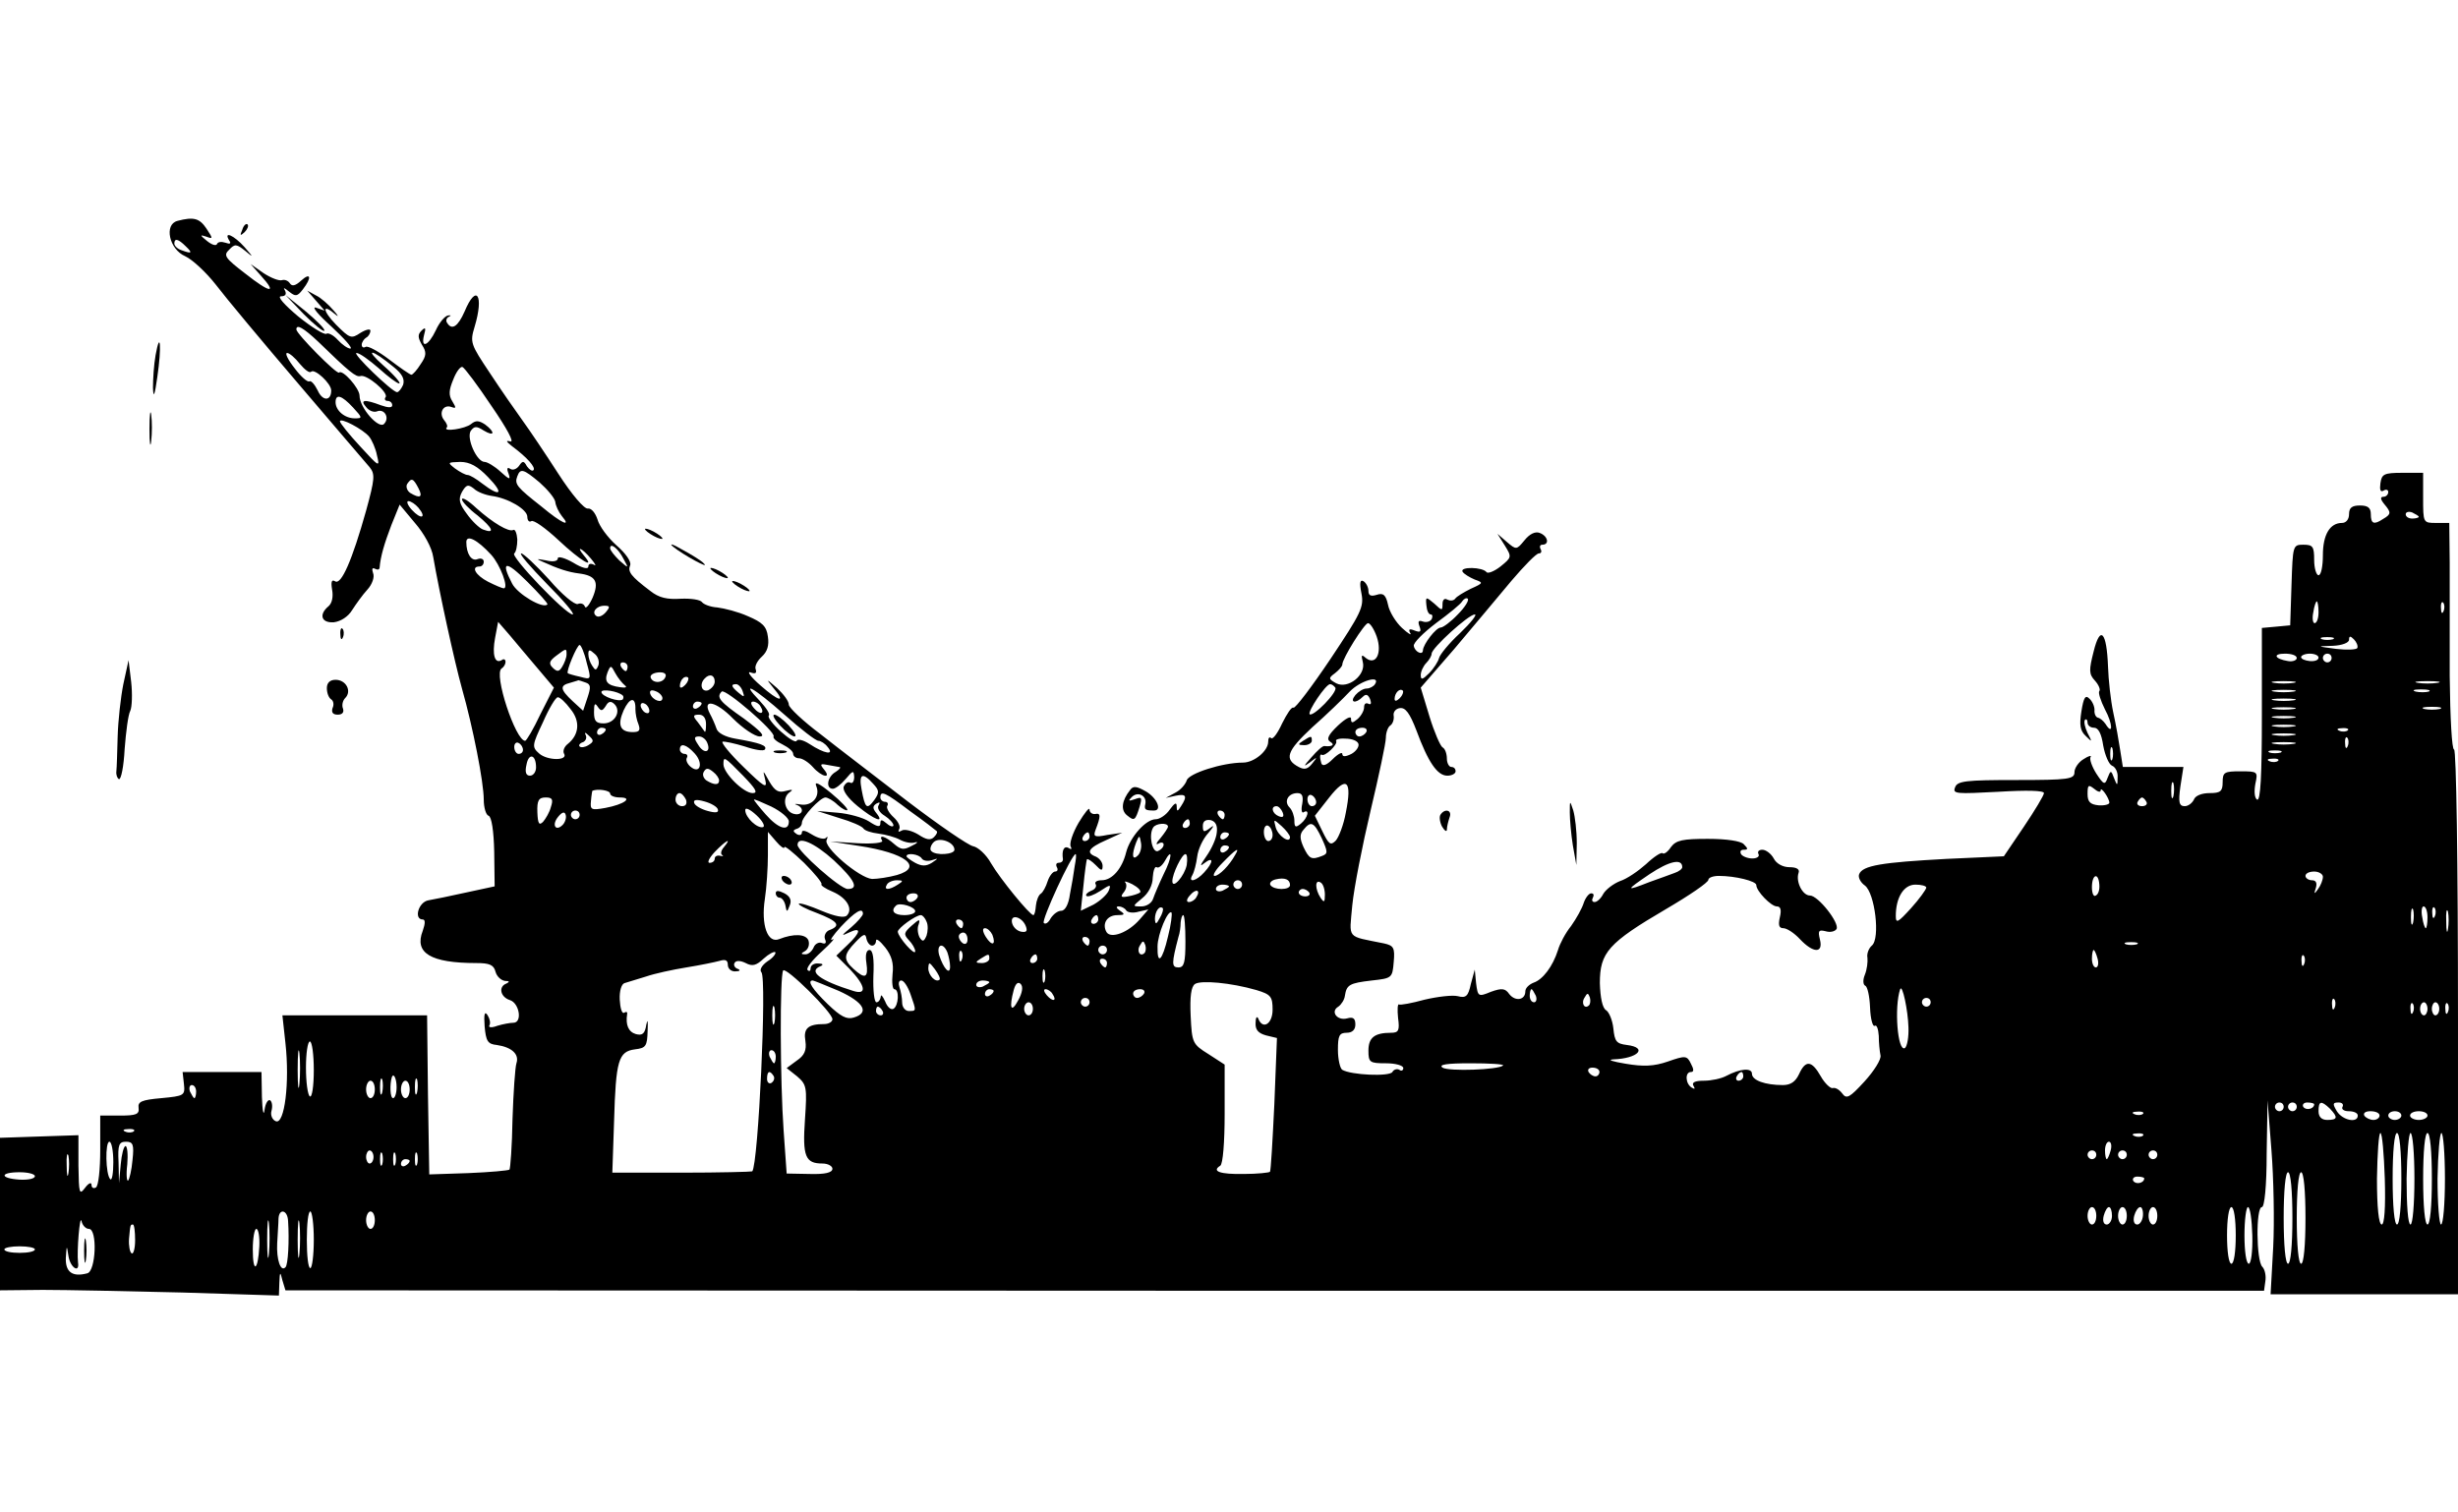 <?xml version="1.0" standalone="no"?>
<!DOCTYPE svg PUBLIC "-//W3C//DTD SVG 20010904//EN"
 "http://www.w3.org/TR/2001/REC-SVG-20010904/DTD/svg10.dtd">
<svg version="1.0" xmlns="http://www.w3.org/2000/svg"
 width="564pt" height="347pt" viewBox="0 0 564 347"
 preserveAspectRatio="xMidYMid meet">

<g transform="translate(0,347) scale(0.1,-0.1)"
fill="#000000" stroke="none">
<path d="M407 2963 c-31 -8 -19 -65 18 -81 17 -8 48 -37 70 -65 22 -29 107
-131 189 -227 82 -96 156 -183 164 -192 13 -16 12 -27 -8 -100 -32 -114 -57
-171 -71 -162 -8 5 -10 -1 -7 -19 3 -16 0 -31 -8 -38 -23 -19 -17 -39 12 -37
16 2 33 13 42 28 9 14 24 35 35 47 11 12 17 29 13 38 -3 9 -2 13 4 10 6 -3 10
-3 11 2 2 26 11 56 27 98 l19 47 35 -42 c21 -24 39 -57 42 -78 14 -81 49 -241
66 -302 25 -88 50 -215 50 -255 0 -18 5 -35 11 -37 7 -2 12 -35 13 -83 l1 -79
-65 -14 c-36 -8 -75 -16 -87 -18 -23 -4 -34 -44 -13 -44 6 0 6 -9 0 -26 -20
-51 18 -74 123 -74 30 0 40 -4 44 -20 3 -11 13 -20 22 -21 10 0 11 -2 3 -6
-19 -7 -14 -31 8 -38 22 -7 29 -52 8 -52 -7 0 -24 -3 -37 -7 -13 -5 -21 -4
-18 1 3 5 1 15 -4 23 -7 11 -9 3 -7 -25 3 -34 7 -41 28 -43 34 -5 52 -21 45
-42 -3 -9 -7 -67 -9 -128 -1 -62 -5 -114 -7 -116 -2 -2 -44 -6 -94 -8 l-90 -3
-3 183 -2 182 -166 0 -166 0 7 -64 c10 -90 -2 -187 -22 -179 -8 3 -13 14 -10
24 3 11 1 21 -3 24 -5 3 -11 -7 -13 -22 -2 -16 -5 -2 -6 30 l-1 57 -91 0 -90
0 3 -27 c3 -27 1 -28 -52 -33 -45 -4 -54 -8 -52 -22 2 -15 -5 -18 -43 -18
l-45 0 0 -79 c0 -44 -4 -83 -10 -86 -5 -3 -10 -1 -10 6 0 7 -7 4 -15 -7 -13
-17 -14 -13 -15 51 l0 70 -90 -3 -90 -3 0 -175 0 -175 98 1 c53 0 197 -3 320
-6 l222 -7 1 29 c1 26 2 27 7 6 l7 -23 2270 -1 2270 0 3 22 c2 12 -1 27 -7 33
-14 14 -15 137 -1 137 6 0 11 48 11 123 l2 122 9 -115 c5 -63 7 -163 4 -222
l-6 -108 215 0 215 0 0 625 c0 374 -4 625 -9 625 -5 0 -9 72 -10 168 0 92 0
209 0 260 l-1 92 -30 0 c-30 0 -30 0 -30 58 l0 57 -48 0 c-42 0 -47 -3 -50
-24 -2 -15 0 -21 7 -17 6 4 11 2 11 -3 0 -6 -5 -11 -11 -11 -8 0 -7 -6 2 -17
16 -19 16 -23 -3 -34 -21 -14 -28 -11 -28 11 0 15 -7 20 -25 20 -18 0 -25 -5
-25 -20 0 -12 -7 -20 -16 -20 -28 0 -44 -27 -44 -74 0 -25 -4 -46 -10 -46 -5
0 -10 16 -10 35 0 31 -3 35 -25 35 -24 0 -24 -2 -27 -92 l-3 -93 -32 -3 -33
-3 0 -200 c0 -138 -3 -198 -11 -194 -6 4 -7 19 -4 36 6 28 6 29 -34 29 -37 0
-41 -2 -41 -25 0 -21 -5 -25 -30 -25 -18 0 -33 -6 -36 -15 -4 -8 -13 -15 -21
-15 -13 0 -15 9 -10 45 l7 45 -70 0 -69 0 -6 38 c-3 20 -10 60 -16 87 -6 28
-11 75 -12 105 -3 81 -18 96 -33 35 -11 -43 -11 -52 3 -67 9 -10 13 -21 10
-24 -3 -3 3 -22 13 -42 18 -33 19 -62 1 -33 -5 7 -12 13 -17 14 -5 1 -9 9 -8
18 0 8 -5 20 -12 26 -9 9 -13 2 -18 -29 -5 -32 -3 -45 10 -57 15 -15 15 -14 4
7 -6 13 -9 26 -6 30 3 3 6 0 6 -6 0 -7 7 -12 15 -12 10 0 17 -14 21 -41 4 -22
13 -43 20 -46 8 -3 14 -15 13 -27 0 -20 -1 -20 -8 -2 -7 19 -8 19 -15 1 -6
-17 -9 -16 -26 10 -10 16 -16 33 -13 38 3 4 -4 3 -16 -5 -12 -7 -21 -21 -21
-30 0 -16 -13 -18 -134 -18 -115 0 -135 -2 -140 -17 -6 -15 3 -15 99 -10 66 4
105 3 105 -3 0 -5 -21 -40 -46 -77 l-46 -68 -132 -6 c-148 -8 -192 -15 -200
-35 -3 -7 3 -19 13 -26 23 -17 36 -122 16 -138 -7 -6 -12 -19 -10 -28 1 -9 -1
-27 -6 -39 -5 -12 -4 -23 1 -25 5 -2 10 -24 11 -50 1 -26 6 -45 11 -42 4 3 8
-7 9 -23 0 -15 2 -36 4 -45 2 -9 -15 -36 -37 -60 -34 -37 -41 -41 -51 -27 -7
9 -16 14 -22 12 -5 -1 -18 11 -27 27 -21 37 -35 38 -50 5 -8 -17 -19 -25 -37
-25 -41 0 -71 11 -71 26 0 14 -27 12 -59 -5 -11 -6 -34 -11 -51 -11 -21 0 -29
-4 -24 -12 4 -7 3 -8 -4 -4 -15 9 -16 36 -2 36 7 0 7 6 0 19 -9 19 -13 19 -53
5 -32 -11 -56 -12 -97 -5 -30 5 -43 9 -28 10 57 2 80 27 31 33 -24 3 -28 8
-31 38 -2 19 -10 38 -17 42 -8 5 -13 28 -14 62 0 70 19 92 152 170 53 31 97
61 97 67 0 5 11 9 24 9 38 0 86 -12 86 -21 0 -14 34 -49 47 -49 9 0 11 -8 7
-25 -4 -18 -2 -25 8 -25 8 0 25 -11 38 -25 31 -33 54 -33 46 -1 -5 20 -3 23
13 19 10 -3 21 -1 25 5 8 13 -42 77 -61 77 -17 0 -33 32 -26 52 3 8 -4 13 -21
13 -15 0 -30 8 -36 20 -6 11 -18 20 -26 20 -8 0 -12 -4 -9 -10 3 -5 -3 -10
-14 -10 -11 0 -23 5 -26 10 -3 6 -1 10 6 10 10 0 11 2 0 13 -7 7 -39 12 -82
12 -58 0 -73 -3 -85 -19 -7 -11 -16 -17 -19 -14 -3 3 -20 -8 -38 -25 -18 -16
-44 -34 -60 -39 -15 -6 -32 -19 -38 -29 -5 -10 -14 -19 -20 -19 -6 0 -7 5 -4
10 3 6 2 10 -4 10 -5 0 -13 -10 -17 -22 -4 -13 -17 -36 -29 -53 -13 -16 -26
-41 -30 -55 -12 -38 -35 -68 -56 -75 -10 -4 -19 -12 -19 -20 0 -20 -23 -24
-37 -6 -9 13 -17 14 -42 5 -29 -12 -30 -11 -34 20 l-3 31 -9 -33 c-6 -28 -11
-33 -30 -28 -12 3 -46 -1 -76 -8 -29 -8 -56 -13 -59 -11 -3 2 -4 -12 -2 -31 4
-29 1 -34 -16 -34 -38 0 -52 -11 -52 -41 0 -27 3 -29 40 -29 22 0 40 -5 40
-11 0 -5 -4 -8 -9 -4 -5 3 -13 1 -16 -5 -7 -11 -95 -7 -115 5 -5 3 -10 24 -10
46 0 32 3 39 20 39 13 0 20 7 20 19 0 14 -5 18 -19 14 -23 -6 -39 16 -20 27 7
5 14 16 15 25 4 25 10 29 62 35 46 5 47 6 50 42 3 33 0 38 -22 43 -88 18 -80
8 -73 88 4 40 23 137 42 217 19 80 35 155 35 167 0 12 5 25 10 28 6 4 9 14 8
22 -2 9 5 17 14 18 13 2 23 -12 38 -51 27 -73 48 -104 71 -104 11 0 19 5 19
10 0 6 -4 10 -10 10 -5 0 -10 9 -10 19 0 11 -4 23 -10 26 -5 3 -19 35 -30 71
l-20 66 78 90 c42 50 101 120 130 155 29 34 57 63 63 63 6 0 7 5 4 10 -3 6 -1
10 4 10 17 0 13 20 -6 27 -10 4 -23 -2 -35 -17 -18 -22 -19 -22 -40 -4 l-22
19 17 -27 c16 -26 16 -27 -10 -48 -14 -11 -29 -17 -32 -13 -9 12 -62 13 -55 1
3 -5 16 -13 28 -18 20 -7 20 -8 -9 -21 -16 -8 -33 -18 -36 -23 -4 -5 -12 -5
-18 -2 -6 4 -11 0 -11 -10 0 -16 -1 -16 -19 1 -19 16 -20 16 -18 -4 1 -12 5
-21 10 -21 4 0 5 -5 2 -11 -4 -6 -13 -8 -21 -5 -9 3 -11 0 -7 -11 5 -13 2 -15
-11 -10 -12 5 -15 3 -10 -6 4 -6 -5 -1 -19 12 -14 13 -29 37 -32 53 -5 23 -11
28 -26 23 -13 -4 -19 -2 -19 9 0 8 -5 18 -11 22 -8 5 -10 -3 -5 -28 6 -31 -1
-45 -71 -150 -43 -64 -81 -114 -85 -112 -4 3 -15 -14 -26 -36 -10 -22 -21 -37
-25 -34 -4 4 -7 1 -7 -8 0 -21 -32 -48 -58 -48 -47 0 -125 -25 -129 -41 -3 -9
-14 -22 -26 -28 l-22 -12 23 5 c24 5 27 -1 12 -24 -8 -13 -10 -13 -10 0 0 10
-5 7 -16 -8 -8 -12 -23 -22 -32 -22 -23 0 -59 -41 -68 -76 -9 -37 -32 -64 -56
-64 -11 0 -17 -4 -14 -9 3 -5 -1 -12 -10 -15 -9 -4 -14 -9 -11 -12 3 -3 17 2
31 11 24 16 26 16 20 1 -4 -9 -19 -23 -35 -32 l-29 -14 6 57 c3 32 7 59 8 61
2 2 11 -4 20 -13 13 -14 16 -14 16 -2 0 8 -7 17 -15 21 -24 9 -18 20 23 38
l37 17 -34 -5 c-30 -6 -33 -4 -27 12 12 31 12 39 -1 36 -7 -1 -13 4 -13 10 0
7 -11 -7 -25 -30 -14 -24 -22 -49 -18 -55 3 -6 1 -7 -5 -3 -11 6 -16 -6 -13
-26 0 -5 -4 -8 -10 -8 -5 0 -7 -4 -4 -10 3 -5 2 -10 -4 -10 -5 0 -13 -10 -17
-22 -4 -13 -11 -26 -16 -29 -5 -3 -10 -16 -11 -27 -1 -12 -3 -22 -6 -22 -8 0
-76 83 -97 119 -11 20 -30 37 -41 39 -11 2 -78 48 -149 102 -71 55 -162 124
-201 155 -40 30 -73 61 -73 68 0 8 -12 24 -27 38 -25 22 -26 22 -9 1 31 -36
14 -33 -29 5 -22 19 -32 33 -23 30 11 -4 15 -2 12 7 -3 7 4 20 14 29 13 12 17
26 14 46 -3 24 -13 33 -46 47 -22 10 -54 18 -70 20 -16 1 -31 7 -35 12 -4 6
-26 9 -49 8 -31 -2 -50 2 -70 18 -45 34 -52 44 -46 59 3 8 -10 27 -32 46 -20
18 -39 44 -43 59 -5 15 -14 26 -22 25 -8 -2 -37 32 -68 80 -29 45 -66 100 -82
122 -16 22 -50 71 -75 109 -44 66 -46 70 -35 106 22 73 4 100 -23 35 -15 -34
-29 -44 -40 -26 -4 5 -1 12 4 14 6 3 5 4 -2 3 -7 -1 -20 -16 -28 -34 -17 -36
-35 -43 -27 -11 5 17 3 19 -6 10 -9 -9 -8 -16 1 -32 11 -17 11 -25 -3 -45 -8
-13 -18 -24 -21 -24 -3 0 -26 16 -51 35 -25 19 -49 32 -54 29 -5 -3 -9 -1 -9
5 0 5 5 13 10 16 6 3 10 11 10 16 0 5 -10 3 -23 -5 -21 -14 -24 -13 -56 19
-32 33 -32 50 -1 23 8 -7 6 -2 -5 10 -11 13 -29 29 -40 34 l-20 11 20 -23 20
-23 -20 7 c-11 3 5 -16 35 -43 30 -28 50 -50 44 -51 -6 0 -19 9 -29 20 -10 11
-22 17 -26 14 -5 -3 -34 15 -65 40 -32 27 -49 46 -39 46 10 0 13 5 9 13 -5 8
-2 7 9 -2 15 -12 19 -12 32 5 21 27 18 40 -4 20 -13 -12 -21 -14 -26 -6 -4 6
-12 9 -18 7 -7 -2 -25 5 -42 16 l-30 21 24 -27 c38 -42 21 -40 -36 5 -47 36
-51 42 -37 55 13 14 17 13 37 -3 19 -16 19 -15 -2 9 -24 27 -49 38 -35 15 5
-7 2 -9 -9 -5 -9 3 -17 2 -19 -3 -2 -5 -12 -2 -23 7 -16 13 -17 15 -2 10 16
-6 16 -5 1 18 -16 24 -29 28 -67 18z m19 -58 c17 -16 14 -18 -10 -9 -9 3 -16
10 -16 15 0 13 9 11 26 -6z m304 -219 c72 -70 87 -82 97 -79 14 5 64 -37 58
-48 -4 -5 -1 -9 4 -9 6 0 11 -4 11 -10 0 -6 -9 -6 -26 0 -37 14 -49 13 -34 -4
6 -8 17 -13 25 -10 17 7 30 -15 16 -29 -12 -12 -56 37 -56 65 0 17 -39 61 -47
53 -5 -5 -98 89 -98 99 0 13 16 4 50 -28z m173 -58 c20 -16 26 -28 22 -41 -4
-9 -10 -17 -14 -17 -12 1 -104 90 -93 90 7 0 29 -16 51 -35 21 -19 42 -35 47
-35 5 0 -11 19 -36 41 -46 41 -28 39 23 -3z m-215 7 c11 -13 22 -22 26 -18 8
8 46 -27 46 -43 0 -25 -20 -25 -31 0 -7 14 -15 23 -19 21 -4 -3 -20 11 -34 30
-15 19 -23 35 -17 35 5 0 18 -11 29 -25z m440 -97 c35 -51 53 -84 43 -81 -11
3 -10 0 4 -11 35 -26 55 -49 49 -55 -3 -3 -9 1 -15 9 -7 13 -10 13 -18 1 -5
-7 -14 -11 -20 -7 -7 5 -9 1 -4 -11 5 -15 2 -14 -19 5 -13 12 -30 22 -36 22
-18 0 -42 54 -32 71 8 11 13 12 30 1 25 -15 27 -4 3 14 -14 9 -21 10 -32 1
-13 -11 -66 -19 -56 -8 3 2 0 10 -6 17 -13 16 -2 37 17 30 11 -4 11 -2 2 13
-9 14 -8 26 2 50 7 18 16 30 21 29 5 -2 35 -42 67 -90z m-318 -3 c22 -24 22
-25 4 -25 -23 0 -44 18 -44 37 0 20 14 16 40 -12z m37 -67 c6 -7 15 -27 18
-43 7 -28 5 -27 -38 20 -26 28 -46 53 -47 58 0 10 53 -18 67 -35z m273 -93
c37 -38 29 -47 -13 -15 -14 11 -29 20 -34 20 -5 0 -18 7 -29 15 -18 14 -17 14
12 15 22 0 40 -10 64 -35z m118 -12 c18 -16 34 -35 36 -44 1 -10 8 -24 15 -33
23 -27 1 -18 -47 22 -56 44 -62 51 -55 69 7 19 14 17 51 -14z m-278 -13 c11
-21 4 -25 -19 -11 -7 5 -10 14 -7 20 10 15 14 14 26 -9z m168 -18 c38 -5 82
-31 82 -48 0 -8 4 -13 9 -10 5 4 33 -16 63 -44 50 -47 86 -68 58 -35 -20 24
-5 18 16 -7 10 -12 13 -18 7 -14 -8 4 -13 2 -13 -4 0 -7 -14 -4 -35 9 -19 11
-35 15 -35 10 0 -7 -11 -9 -27 -5 -22 4 -24 4 -8 -3 35 -16 59 -24 84 -27 38
-5 46 -19 31 -55 -8 -18 -16 -27 -18 -21 -2 6 -9 9 -16 6 -7 -3 -37 22 -66 56
-30 33 -59 60 -64 60 -6 0 21 -31 59 -70 38 -38 65 -70 59 -70 -16 0 -144 134
-134 140 4 3 7 17 7 32 -1 14 -5 24 -9 22 -10 -6 -47 16 -85 50 -18 17 -33 26
-33 20 0 -5 16 -22 36 -37 35 -29 41 -43 12 -32 -8 3 -25 19 -37 36 -17 23
-20 33 -11 50 10 17 14 18 27 8 8 -8 27 -15 41 -17z m-168 -27 c20 -24 6 -28
-15 -5 -10 11 -13 20 -8 20 6 0 16 -7 23 -15z m4590 -21 c0 -2 -7 -4 -15 -4
-8 0 -15 4 -15 10 0 5 7 7 15 4 8 -4 15 -8 15 -10z m-4423 -87 c21 -23 41 -77
29 -77 -4 0 -20 7 -36 15 -29 15 -40 35 -20 35 6 0 10 5 10 11 0 6 -6 9 -14 6
-14 -6 -26 12 -26 39 0 18 25 6 57 -29z m304 -10 c12 -22 12 -22 -10 -3 -11
11 -21 23 -21 28 0 14 19 -1 31 -25z m-175 -104 c-10 -11 -69 24 -81 48 -27
52 -15 54 35 4 27 -27 48 -50 46 -52z m2089 -23 c-16 -17 -34 -30 -39 -30 -11
0 -40 -38 -41 -52 0 -13 -19 -4 -21 10 -1 7 22 30 51 52 30 22 57 44 60 50 4
6 10 9 13 6 3 -4 -7 -20 -23 -36z m1975 5 c0 -14 -4 -25 -9 -25 -4 0 -6 11 -3
25 2 14 6 25 8 25 2 0 4 -11 4 -25z m287 3 c-3 -8 -6 -5 -6 6 -1 11 2 17 5 13
3 -3 4 -12 1 -19z m-4217 -3 c-7 -8 -16 -12 -21 -9 -13 8 -1 24 18 24 13 0 13
-3 3 -15z m1960 -48 c-25 -23 -46 -49 -48 -57 -2 -8 -12 -24 -23 -35 -15 -15
-19 -16 -19 -4 0 8 6 21 13 28 6 6 12 16 12 21 0 13 85 90 99 90 6 0 -9 -19
-34 -43z m-2117 -80 l38 -45 -31 -61 c-16 -34 -32 -61 -35 -61 -22 0 -73 154
-54 166 5 3 9 10 9 15 0 6 -4 8 -9 4 -16 -9 -22 13 -15 51 l7 37 26 -30 c14
-17 43 -51 64 -76z m1926 72 c13 -38 -2 -67 -25 -49 -10 9 -11 7 -7 -9 8 -30
-34 -63 -61 -49 -18 10 -18 12 -3 23 9 7 17 16 17 20 0 14 51 95 59 95 5 0 14
-14 20 -31z m2194 -6 c-7 -2 -19 -2 -25 0 -7 3 -2 5 12 5 14 0 19 -2 13 -5z
m56 -20 c-2 -4 -24 -5 -49 -2 -45 6 -45 6 -7 7 21 1 37 7 37 14 0 9 3 9 11 1
6 -6 10 -15 8 -20z m-4063 -33 c11 -40 11 -40 -15 -33 -14 3 -27 7 -28 8 -5 3
21 65 27 65 3 0 11 -18 16 -40z m-46 18 c0 -7 -5 -20 -10 -28 -7 -12 -12 -12
-22 -2 -9 9 -8 15 8 27 24 18 24 18 24 3z m73 -25 c-5 -12 -7 -12 -14 -1 -5 7
-9 19 -9 27 0 11 3 11 14 1 8 -6 12 -18 9 -27z m3897 17 c0 -5 -9 -9 -20 -7
-31 5 -36 17 -7 17 15 0 27 -4 27 -10z m50 1 c0 -6 -9 -9 -20 -8 -11 1 -20 5
-20 9 0 4 9 8 20 8 11 0 20 -4 20 -9z m30 -1 c0 -5 -4 -10 -10 -10 -5 0 -10 5
-10 10 0 6 5 10 10 10 6 0 10 -4 10 -10z m-3910 -20 c0 -5 -2 -10 -4 -10 -3 0
-8 5 -11 10 -3 6 -1 10 4 10 6 0 11 -4 11 -10z m-6 -43 c6 -4 1 -6 -11 -4 -30
4 -37 13 -29 34 7 17 8 17 18 -2 6 -11 16 -23 22 -28z m93 20 c-5 -15 -29 -16
-34 -2 -2 6 6 11 18 12 12 1 19 -3 16 -10z m45 -19 c-7 -7 -12 -8 -12 -2 0 6
3 14 7 17 3 4 9 5 12 2 2 -3 -1 -11 -7 -17z m68 8 c0 -8 -7 -16 -15 -20 -15
-5 -21 14 -8 27 11 12 23 8 23 -7z m-297 -2 c13 -4 13 -11 5 -35 l-10 -30 -24
22 c-29 27 -30 36 -6 42 9 3 18 5 19 6 1 0 8 -2 16 -5z m1812 -4 c-3 -5 -12
-10 -19 -10 -8 0 -19 -7 -26 -15 -14 -17 0 -21 17 -4 7 7 12 6 17 -6 3 -9 2
-13 -4 -10 -6 3 -10 0 -10 -8 0 -8 -7 -20 -15 -27 -12 -10 -15 -10 -15 1 0 7
-13 0 -30 -16 -22 -21 -27 -31 -18 -37 12 -7 5 -12 -13 -10 -4 1 -17 -11 -30
-26 -18 -20 -19 -23 -4 -12 18 14 19 14 6 -2 -10 -13 -18 -15 -31 -8 -34 18
-28 36 31 91 33 29 71 66 86 82 24 25 72 39 58 17z m2108 3 c-13 -2 -33 -2
-45 0 -13 2 -3 4 22 4 25 0 35 -2 23 -4z m330 0 c-13 -2 -33 -2 -45 0 -13 2
-3 4 22 4 25 0 35 -2 23 -4z m-3889 -19 c5 -14 4 -15 -9 -4 -17 14 -19 20 -6
20 5 0 12 -7 15 -16z m1360 8 c6 -10 -51 -68 -59 -61 -5 6 37 69 47 69 4 0 9
-4 12 -8z m-1635 -18 c2 -2 2 -6 0 -9 -8 -7 -49 7 -49 17 0 8 38 2 49 -8z m91
-6 c0 -13 -23 -5 -28 10 -2 7 2 10 12 6 9 -3 16 -11 16 -16z m255 -88 c-2 -4
7 -12 20 -18 14 -7 25 -16 25 -22 0 -5 6 -10 13 -10 8 0 22 -9 32 -20 20 -23
44 -28 26 -6 -10 12 -9 14 6 11 10 -2 23 -4 28 -5 6 0 2 -5 -7 -11 -20 -11
-24 -39 -7 -39 6 0 19 10 30 23 16 19 18 20 19 4 0 -10 -4 -16 -9 -13 -5 3
-11 -1 -15 -9 -3 -9 9 -26 32 -45 38 -31 63 -41 43 -16 -9 11 -9 16 0 22 8 4
9 3 5 -4 -4 -6 2 -17 14 -24 11 -7 20 -17 20 -22 0 -4 -7 -3 -15 4 -12 10 -15
10 -15 0 0 -9 -8 -7 -26 5 -14 9 -47 18 -72 20 l-47 4 50 -16 c28 -8 53 -19
56 -24 3 -5 18 -10 35 -12 16 -2 38 -8 49 -14 11 -6 27 -9 35 -6 8 2 5 -2 -8
-8 -18 -10 -25 -9 -40 4 -20 18 -37 23 -28 8 4 -5 -21 -8 -56 -6 l-63 4 65
-10 c108 -16 150 -49 88 -67 -18 -5 -44 -9 -57 -9 -29 2 -114 74 -104 90 3 7
2 9 -2 4 -5 -4 -19 0 -32 8 -14 9 -23 11 -23 5 0 -6 -5 -8 -12 -4 -9 6 -9 9 0
12 7 2 12 8 12 14 0 13 42 58 54 58 5 0 18 -7 28 -17 10 -9 20 -14 22 -12 3 2
-14 20 -37 39 -28 23 -39 28 -34 16 10 -24 -10 -47 -37 -42 -11 2 -15 1 -8 -1
19 -7 14 -25 -5 -21 -22 4 -30 37 -11 50 9 6 6 7 -9 3 -17 -5 -25 0 -38 22
-15 27 -15 27 -9 3 5 -21 -3 -16 -50 30 -31 30 -52 56 -48 58 5 1 28 -4 51
-11 23 -8 43 -11 46 -7 6 9 -10 15 -68 25 -23 4 -40 13 -43 23 -3 9 -10 25
-15 34 -19 36 14 29 53 -11 22 -22 50 -41 61 -41 14 0 4 11 -36 41 -56 39 -64
49 -51 62 8 8 125 -93 119 -103z m25 50 c37 -33 72 -60 78 -60 5 0 15 -6 21
-14 17 -20 -7 -16 -42 7 -14 9 -27 12 -29 7 -2 -5 -18 5 -36 21 -19 17 -31 33
-28 37 4 3 -6 18 -21 34 -47 49 -13 30 57 -32z m1412 38 c-7 -7 -12 -8 -12 -2
0 14 12 26 19 19 2 -3 -1 -11 -7 -17z m2051 15 c-13 -2 -33 -2 -45 0 -13 2 -3
4 22 4 25 0 35 -2 23 -4z m310 0 c-7 -2 -21 -2 -30 0 -10 3 -4 5 12 5 17 0 24
-2 18 -5z m-4264 -40 c23 -28 20 -59 -6 -80 -8 -6 -12 -16 -9 -22 11 -17 -38
-17 -57 0 -17 15 -16 19 9 72 14 32 29 57 34 57 5 0 18 -12 29 -27z m149 -1
c0 -9 3 -25 7 -34 5 -14 2 -18 -13 -18 -29 0 -36 16 -21 50 14 30 28 32 27 2z
m3805 21 c-13 -2 -33 -2 -45 0 -13 2 -3 4 22 4 25 0 35 -2 23 -4z m-3873 -13
c6 11 12 12 20 4 16 -16 1 -44 -25 -44 -18 0 -22 6 -22 26 0 19 2 22 8 13 8
-12 11 -11 19 1z m100 -11 c0 -6 -4 -7 -10 -4 -5 3 -10 11 -10 16 0 6 5 7 10
4 6 -3 10 -11 10 -16z m120 17 c0 -3 -4 -8 -10 -11 -5 -3 -10 -1 -10 4 0 6 5
11 10 11 6 0 10 -2 10 -4z m135 -7 c11 -17 -1 -21 -15 -4 -8 9 -8 15 -2 15 6
0 14 -5 17 -11z m3518 -6 c-13 -2 -33 -2 -45 0 -13 2 -3 4 22 4 25 0 35 -2 23
-4z m335 0 c-10 -2 -26 -2 -35 0 -10 3 -2 5 17 5 19 0 27 -2 18 -5z m-3978
-35 c0 -12 -1 -19 -3 -17 -1 2 -9 12 -16 22 -12 14 -11 17 3 17 10 0 16 -8 16
-22z m3643 15 c-13 -2 -33 -2 -45 0 -13 2 -3 4 22 4 25 0 35 -2 23 -4z m0 -20
c-13 -2 -33 -2 -45 0 -13 2 -3 4 22 4 25 0 35 -2 23 -4z m-3873 -7 c0 -3 -4
-8 -10 -11 -5 -3 -10 -1 -10 4 0 6 5 11 10 11 6 0 10 -2 10 -4z m1745 -6 c-3
-5 -10 -10 -16 -10 -5 0 -9 5 -9 10 0 6 7 10 16 10 8 0 12 -4 9 -10z m2252 4
c-3 -3 -12 -4 -19 -1 -8 3 -5 6 6 6 11 1 17 -2 13 -5z m-4037 -34 c-8 -5 -17
-6 -20 -3 -3 3 1 8 8 10 6 3 9 10 6 16 -4 7 -1 7 7 -1 12 -11 12 -14 -1 -22z
m3913 23 c-13 -2 -33 -2 -45 0 -13 2 -3 4 22 4 25 0 35 -2 23 -4z m-3640 -18
c9 -22 -8 -26 -21 -4 -10 15 -10 19 2 19 8 0 16 -7 19 -15z m1494 -2 c2 -6 -5
-17 -16 -23 -14 -7 -21 -7 -21 0 0 5 -10 0 -22 -12 -14 -14 -23 -17 -26 -10
-4 13 -4 23 1 20 7 -5 37 24 33 31 -3 4 7 7 21 6 15 0 28 -5 30 -12z m2270 -5
c-3 -8 -6 -5 -6 6 -1 11 2 17 5 13 3 -3 4 -12 1 -19z m-4187 -9 c0 -5 -4 -9
-10 -9 -5 0 -10 7 -10 16 0 8 5 12 10 9 6 -3 10 -10 10 -16z m4063 14 c-13 -2
-33 -2 -45 0 -13 2 -3 4 22 4 25 0 35 -2 23 -4z m-3669 -22 c21 -23 12 -49
-10 -30 -7 6 -11 15 -8 20 3 5 0 9 -5 9 -6 0 -11 5 -11 10 0 16 15 12 34 -9z
m3253 -13 c-3 -7 -5 -2 -5 12 0 14 2 19 5 13 2 -7 2 -19 0 -25z m386 15 c-7
-2 -19 -2 -25 0 -7 3 -2 5 12 5 14 0 19 -2 13 -5z m-4003 -34 c0 -10 -6 -19
-14 -19 -9 0 -12 8 -8 25 5 28 22 24 22 -6z m475 -19 c29 -30 35 -40 22 -40
-21 0 -67 46 -67 66 0 19 1 19 45 -26z m3522 34 c-3 -3 -12 -4 -19 -1 -8 3 -5
6 6 6 11 1 17 -2 13 -5z m-3577 -45 c0 -11 -11 -11 -29 0 -7 5 -10 14 -6 20 5
9 10 9 21 0 8 -6 14 -15 14 -20z m353 -7 c15 -16 15 -21 3 -38 -17 -23 -21
-19 -29 24 -7 36 2 41 26 14z m1085 -67 c-5 -28 -16 -56 -23 -64 -12 -12 -16
-9 -31 22 l-17 35 33 42 c40 51 53 39 38 -35z m1899 38 c-3 -10 -5 -4 -5 12 0
17 2 24 5 18 2 -7 2 -21 0 -30z m-167 13 c0 11 20 -18 20 -28 0 -4 -11 -7 -25
-6 -19 2 -25 8 -25 26 0 21 2 22 15 12 8 -7 15 -9 15 -4z m-3420 -7 c0 -5 10
-9 22 -9 32 0 10 -16 -33 -24 -33 -6 -35 -4 -33 16 1 13 3 23 3 23 12 6 41 1
41 -6z m174 -14 c3 -9 0 -15 -9 -15 -8 0 -15 7 -15 15 0 8 4 15 9 15 5 0 11
-7 15 -15z m515 -27 c31 -22 58 -43 60 -45 3 -2 0 -8 -6 -14 -8 -8 -18 -6 -36
6 -15 9 -32 13 -38 9 -7 -4 -9 -3 -6 3 4 6 -2 18 -13 28 -11 10 -17 22 -14 26
3 5 0 9 -5 9 -6 0 -11 5 -11 10 0 17 11 12 69 -32z m899 17 c-3 -13 -1 -22 3
-19 15 9 10 -13 -6 -26 -12 -10 -15 -9 -15 7 0 10 -5 24 -11 30 -14 14 -3 33
18 33 11 0 14 -7 11 -25z m32 4 c0 -5 -4 -9 -10 -9 -5 0 -10 7 -10 16 0 8 5
12 10 9 6 -3 10 -10 10 -16z m-1756 -11 c-3 -12 -12 -27 -18 -34 -9 -9 -12 -4
-13 22 -1 27 3 34 19 34 15 0 18 -4 12 -22z m383 -5 c3 -8 -5 -9 -23 -4 -15 4
-29 12 -31 18 -3 8 5 9 23 4 15 -4 29 -12 31 -18z m163 -28 c0 -24 -24 -17
-53 16 -15 17 -27 32 -27 34 0 2 18 -6 40 -16 22 -11 40 -26 40 -34z m3115 45
c3 -5 -1 -10 -10 -10 -9 0 -13 5 -10 10 3 6 8 10 10 10 2 0 7 -4 10 -10z
m-3174 -58 c-13 -4 -41 22 -41 39 0 7 11 2 26 -12 14 -13 20 -25 15 -27z
m1192 34 c4 -10 1 -13 -9 -9 -15 6 -19 23 -5 23 5 0 11 -7 14 -14z m-1652 -29
c-16 -16 -26 0 -10 19 9 11 15 12 17 4 2 -6 -1 -17 -7 -23z m39 23 c0 -5 -4
-10 -10 -10 -5 0 -10 5 -10 10 0 6 5 10 10 10 6 0 10 -4 10 -10z m1480 0 c0
-5 -2 -10 -4 -10 -3 0 -8 5 -11 10 -3 6 -1 10 4 10 6 0 11 -4 11 -10z m-80
-20 c0 -5 -5 -10 -11 -10 -5 0 -7 5 -4 10 3 6 8 10 11 10 2 0 4 -4 4 -10z m62
-20 c-1 -14 -12 -38 -24 -55 -14 -20 -16 -25 -5 -16 22 17 22 3 0 -21 -18 -20
-38 -25 -27 -6 4 7 9 26 11 42 2 17 13 41 26 55 12 14 14 19 5 12 -16 -12 -18
-11 -18 4 0 10 6 15 18 13 11 -3 16 -12 14 -28z m168 -11 c0 -16 -28 3 -33 23
-5 19 -5 19 14 2 10 -9 19 -21 19 -25z m-280 24 c0 -3 -8 -15 -17 -26 -10 -11
-12 -17 -5 -13 6 4 12 3 12 -2 0 -6 -6 -12 -13 -15 -13 -5 -22 37 -11 54 6 10
34 12 34 2z m240 -19 c0 -8 -4 -14 -10 -14 -5 0 -10 9 -10 21 0 11 5 17 10 14
6 -3 10 -13 10 -21z m113 -8 c14 -31 14 -35 1 -40 -25 -10 -30 -7 -43 20 -9
20 -9 30 0 40 17 21 24 18 42 -20z m-1233 -20 c0 4 20 -12 45 -36 24 -24 42
-46 40 -49 -3 -2 8 -10 25 -17 33 -14 48 -40 33 -55 -6 -6 -27 -2 -58 11 -26
11 -50 19 -52 16 -2 -2 16 -12 41 -21 49 -19 56 -29 30 -39 -9 -3 -14 -13 -11
-21 4 -9 1 -12 -7 -9 -7 3 -16 -2 -19 -10 -4 -9 -12 -16 -19 -16 -11 0 -11 2
0 8 7 5 10 15 7 24 -6 15 -34 16 -67 3 -27 -11 -42 33 -33 92 4 26 7 72 7 101
l0 53 19 -22 c10 -12 19 -18 19 -13z m700 24 c0 -5 -5 -10 -11 -10 -5 0 -7 5
-4 10 3 6 8 10 11 10 2 0 4 -4 4 -10z m320 6 c0 -3 -4 -8 -10 -11 -5 -3 -10
-1 -10 4 0 6 5 11 10 11 6 0 10 -2 10 -4z m-630 -36 c0 -11 -43 -14 -53 -3 -4
3 -2 12 4 19 12 15 49 2 49 -16z m421 -13 c-13 -13 -15 1 -4 30 7 17 8 17 11
-1 2 -10 -1 -23 -7 -29z m-950 19 c-7 -8 -8 -16 -4 -18 4 -3 2 -3 -4 -2 -7 2
-13 -1 -13 -6 0 -6 -5 -10 -12 -10 -6 0 -1 11 12 25 25 26 41 35 21 11z m252
-30 c48 -45 59 -66 32 -66 -17 0 -115 87 -115 101 0 22 39 5 83 -35z m907 30
c0 -3 -4 -8 -10 -11 -5 -3 -10 -1 -10 4 0 6 5 11 10 11 6 0 10 -2 10 -4z m14
-18 c-13 -24 -37 -48 -47 -48 -6 0 2 14 18 30 31 32 41 38 29 18z m-719 -8 c3
-5 13 -7 23 -4 16 5 16 5 0 -6 -13 -8 -23 -8 -38 0 -11 6 -20 13 -20 15 0 9
29 5 35 -5z m351 -17 c-2 -16 -7 -45 -11 -65 -3 -23 -11 -38 -20 -38 -8 0 -18
-8 -24 -17 -5 -10 -12 -15 -16 -11 -6 6 64 158 73 158 2 0 1 -12 -2 -27z m204
-19 c-10 -21 -21 -47 -24 -56 -3 -10 -15 -18 -27 -18 -21 0 -21 0 2 19 14 11
24 30 24 47 1 16 5 27 9 24 4 -3 12 3 18 13 19 35 18 10 -2 -29z m53 21 c-5
-25 -33 -57 -33 -37 0 17 22 62 30 62 4 0 5 -11 3 -25z m1137 -5 c0 -4 -8 -10
-17 -13 -10 -4 -36 -13 -58 -21 -56 -22 -56 -20 0 18 45 30 75 37 75 16z
m1470 -22 c0 -7 -5 -20 -11 -28 -9 -13 -10 -12 -5 3 3 11 0 17 -9 17 -8 0 -15
5 -15 10 0 6 9 10 20 10 11 0 20 -6 20 -12z m-2370 -19 c0 -12 -37 -12 -45 0
-3 5 3 11 12 13 21 5 33 0 33 -13z m1857 1 c1 -11 -2 -22 -8 -25 -5 -4 -9 5
-9 19 0 30 15 35 17 6z m-2757 0 c-20 -13 -33 -13 -25 0 3 6 14 10 23 10 15 0
15 -2 2 -10z m556 -18 c-4 -3 -16 -7 -28 -9 -16 -3 -18 -1 -9 10 6 8 7 17 3
22 -4 4 4 2 16 -4 13 -7 21 -15 18 -19z m234 18 c0 -5 -4 -10 -10 -10 -5 0
-10 5 -10 10 0 6 5 10 10 10 6 0 10 -4 10 -10z m190 -23 c0 -18 -2 -19 -10 -7
-13 20 -13 43 0 35 6 -3 10 -16 10 -28z m-220 19 c0 -2 -7 -6 -15 -10 -8 -3
-15 -1 -15 4 0 6 7 10 15 10 8 0 15 -2 15 -4z m1600 -3 c-1 -5 -16 -26 -35
-47 -30 -33 -35 -36 -35 -18 0 42 18 72 45 72 14 0 25 -3 25 -7z m-1675 -22
c-3 -6 -11 -11 -17 -11 -6 0 -6 6 2 15 14 17 26 13 15 -4z m259 11 c3 -5 -1
-9 -9 -9 -8 0 -15 4 -15 9 0 4 4 8 9 8 6 0 12 -4 15 -8z m-899 -12 c-3 -5 -10
-10 -16 -10 -5 0 -9 5 -9 10 0 6 7 10 16 10 8 0 12 -4 9 -10z m-5 -31 c0 -5
-11 -9 -25 -9 -24 0 -32 10 -19 22 8 8 44 -3 44 -13z m484 2 c3 -5 16 -7 29
-3 l22 5 -20 -23 c-26 -30 -66 -45 -76 -29 -11 19 1 39 25 39 17 0 18 2 6 10
-9 6 -10 10 -3 10 6 0 14 -4 17 -9z m77 -18 c-8 -15 -10 -15 -11 -2 0 17 10
32 18 25 2 -3 -1 -13 -7 -23z m2876 -10 c-3 -10 -5 -4 -5 12 0 17 2 24 5 18 2
-7 2 -21 0 -30z m33 12 c0 -14 -2 -25 -4 -25 -2 0 -6 11 -8 25 -3 14 -1 25 3
25 5 0 9 -11 9 -25z m17 3 c-3 -8 -6 -5 -6 6 -1 11 2 17 5 13 3 -3 4 -12 1
-19z m30 -30 c-2 -13 -4 -5 -4 17 -1 22 1 32 4 23 2 -10 2 -28 0 -40z m-3637
35 c0 -4 -12 -18 -27 -31 -23 -19 -24 -21 -5 -12 29 14 28 1 -4 -29 l-25 -24
31 -31 c36 -38 40 -60 8 -50 -77 24 -105 45 -75 57 7 3 5 6 -5 6 -10 1 -18 -4
-18 -11 0 -6 -3 -8 -7 -4 -4 4 11 23 32 42 22 20 33 33 25 28 -8 -4 1 9 19 29
33 35 51 46 51 30z m700 -52 c-13 -56 -25 -67 -24 -23 0 28 24 85 32 78 2 -3
-1 -28 -8 -55z m-554 34 c4 -8 3 -23 0 -32 -6 -14 -9 -15 -16 -4 -4 8 -6 21
-2 30 4 13 1 12 -16 -3 -18 -16 -19 -20 -7 -33 8 -8 15 -20 15 -26 0 -12 -39
32 -40 45 0 8 41 38 53 38 4 0 10 -7 13 -15z m228 -11 c4 -11 1 -14 -11 -12
-10 2 -19 11 -21 21 -4 21 24 13 32 -9z m166 16 c0 -5 -5 -10 -11 -10 -5 0 -7
5 -4 10 3 6 8 10 11 10 2 0 4 -4 4 -10z m200 -50 c0 -49 -3 -60 -16 -60 -16 0
-16 9 0 70 3 8 5 23 5 33 1 9 3 17 6 17 3 0 5 -27 5 -60z m-510 40 c0 -5 -2
-10 -4 -10 -3 0 -8 5 -11 10 -3 6 -1 10 4 10 6 0 11 -4 11 -10z m67 -25 c9
-24 -1 -27 -15 -5 -8 13 -8 20 -2 20 6 0 13 -7 17 -15z m-276 -25 c5 0 9 5 9
11 0 7 9 0 21 -15 15 -19 20 -37 17 -61 -2 -19 0 -35 4 -35 12 0 10 -38 -2
-45 -6 -3 -14 4 -19 17 -6 13 -10 17 -10 11 -1 -7 -5 -13 -10 -13 -5 0 -8 27
-7 60 2 40 -1 60 -9 60 -7 0 -10 -11 -7 -30 5 -34 -3 -38 -30 -13 -23 21 -23
32 5 61 18 19 23 21 25 8 2 -9 8 -16 13 -16z m219 14 c0 -8 -4 -12 -10 -9 -5
3 -10 10 -10 16 0 5 5 9 10 9 6 0 10 -7 10 -16z m280 -4 c0 -5 -2 -10 -4 -10
-3 0 -8 5 -11 10 -3 6 -1 10 4 10 6 0 11 -4 11 -10z m126 -27 c-10 -10 -19 5
-10 18 6 11 8 11 12 0 2 -7 1 -15 -2 -18z m2277 20 c-7 -2 -19 -2 -25 0 -7 3
-2 5 12 5 14 0 19 -2 13 -5z m-2729 -19 c3 -9 6 -23 6 -32 0 -21 -15 -5 -25
26 -7 25 9 31 19 6z m366 6 c0 -5 -4 -10 -10 -10 -5 0 -10 5 -10 10 0 6 5 10
10 10 6 0 10 -4 10 -10z m-779 -26 c-13 -9 -19 -20 -14 -25 13 -13 -7 -442
-21 -457 -2 -1 -75 -3 -162 -3 l-159 0 4 118 c4 140 10 160 48 165 25 3 28 7
29 43 1 22 0 28 -3 14 -3 -21 -9 -26 -24 -22 -17 5 -24 21 -20 46 1 5 -2 6 -7
3 -5 -3 -9 11 -10 30 -1 20 4 36 11 38 7 2 29 9 49 15 20 7 62 16 93 21 31 5
65 12 76 15 13 4 19 2 19 -9 0 -9 8 -16 18 -15 10 0 12 3 4 6 -6 2 -10 9 -6
14 3 5 13 5 25 -1 15 -8 24 -6 41 10 12 11 24 17 27 15 2 -3 -5 -13 -18 -21z
m446 4 c-3 -8 -6 -5 -6 6 -1 11 2 17 5 13 3 -3 4 -12 1 -19z m2606 2 c3 -11 1
-20 -4 -20 -5 0 -9 9 -9 20 0 11 2 20 4 20 2 0 6 -9 9 -20z m-2543 0 c0 -5 -8
-10 -17 -10 -15 0 -16 2 -3 10 19 12 20 12 20 0z m110 0 c0 -5 -5 -10 -11 -10
-5 0 -7 5 -4 10 3 6 8 10 11 10 2 0 4 -4 4 -10z m2907 -12 c-3 -8 -6 -5 -6 6
-1 11 2 17 5 13 3 -3 4 -12 1 -19z m-2747 2 c0 -5 -2 -10 -4 -10 -3 0 -8 5
-11 10 -3 6 -1 10 4 10 6 0 11 -4 11 -10z m-384 -38 c-9 -8 -26 10 -26 26 1
15 2 15 15 -2 8 -11 13 -21 11 -24z m-246 -91 c0 -6 -9 -11 -19 -11 -37 0 -48
-10 -43 -39 3 -21 -2 -33 -20 -45 l-23 -17 24 -19 c22 -19 23 -25 18 -99 -6
-85 1 -101 40 -101 13 0 23 -6 23 -12 0 -9 -17 -13 -52 -12 l-53 1 -7 99 c-8
112 -9 355 -1 367 6 9 113 -96 113 -112z m487 87 c-3 -7 -5 -2 -5 12 0 14 2
19 5 13 2 -7 2 -19 0 -25z m-472 -22 c57 -26 71 -50 34 -61 -16 -5 -30 2 -60
31 -35 34 -48 54 -34 54 2 0 29 -11 60 -24z m164 -7 c14 -40 14 -39 -4 -39 -8
0 -15 9 -15 19 0 11 -3 26 -6 35 -3 9 -2 16 4 16 6 0 15 -14 21 -31z m181 27
c0 -2 -7 -6 -15 -10 -8 -3 -15 -1 -15 4 0 6 7 10 15 10 8 0 15 -2 15 -4z m66
-42 c-16 -30 -21 -17 -10 24 4 15 10 20 16 14 6 -6 4 -20 -6 -38z m547 24 c33
-10 37 -15 37 -45 0 -33 -23 -47 -33 -20 -3 6 -6 2 -6 -10 -1 -16 6 -24 24
-29 l25 -6 -6 -152 c-4 -83 -8 -153 -10 -155 -2 -2 -29 -5 -60 -5 -54 -1 -75
6 -54 19 6 4 10 53 10 119 l0 113 -37 24 c-37 23 -38 26 -41 88 -2 44 1 67 10
73 14 9 82 3 141 -14z m-603 -2 c0 -3 -4 -8 -10 -11 -5 -3 -10 -1 -10 4 0 6 5
11 10 11 6 0 10 -2 10 -4z m135 -7 c11 -16 1 -19 -13 -3 -7 8 -8 14 -3 14 5 0
13 -5 16 -11z m210 1 c-3 -5 -10 -10 -16 -10 -5 0 -9 5 -9 10 0 6 7 10 16 10
8 0 12 -4 9 -10z m899 -5 c3 -8 1 -15 -4 -15 -6 0 -10 7 -10 15 0 8 2 15 4 15
2 0 6 -7 10 -15z m855 -72 c1 -23 -3 -44 -8 -48 -17 -10 -25 94 -11 135 5 13
18 -49 19 -87z m-733 50 c-10 -10 -19 5 -10 18 6 11 8 11 12 0 2 -7 1 -15 -2
-18z m-1146 7 c0 -5 -4 -10 -10 -10 -5 0 -10 5 -10 10 0 6 5 10 10 10 6 0 10
-4 10 -10z m1930 0 c0 -5 -4 -10 -10 -10 -5 0 -10 5 -10 10 0 6 5 10 10 10 6
0 10 -4 10 -10z m927 -12 c-3 -8 -6 -5 -6 6 -1 11 2 17 5 13 3 -3 4 -12 1 -19z
m-3580 -35 c-3 -10 -5 -2 -5 17 0 19 2 27 5 18 2 -10 2 -26 0 -35z m593 32 c0
-8 -4 -15 -10 -15 -5 0 -10 7 -10 15 0 8 5 15 10 15 6 0 10 -7 10 -15z m3167
-7 c-3 -8 -6 -5 -6 6 -1 11 2 17 5 13 3 -3 4 -12 1 -19z m33 7 c0 -8 -4 -15
-8 -15 -5 0 -9 7 -9 15 0 8 4 15 9 15 4 0 8 -7 8 -15z m27 0 c0 -8 -4 -15 -9
-15 -4 0 -8 7 -8 15 0 8 4 15 8 15 5 0 9 -7 9 -15z m20 -7 c-3 -8 -6 -5 -6 6
-1 11 2 17 5 13 3 -3 4 -12 1 -19z m-3592 2 c3 -5 1 -10 -4 -10 -6 0 -11 5
-11 10 0 6 2 10 4 10 3 0 8 -4 11 -10z m-1338 -167 c-2 -21 -4 -6 -4 32 0 39
2 55 4 38 2 -18 2 -50 0 -70z m33 31 c0 -36 -4 -63 -9 -60 -5 3 -9 33 -9 66 0
33 4 60 9 60 5 0 9 -30 9 -66z m1060 31 c0 -8 -2 -15 -4 -15 -2 0 -6 7 -10 15
-3 8 -1 15 4 15 6 0 10 -7 10 -15z m1669 -20 c-10 -10 -125 -14 -139 -5 -10 7
9 10 64 10 44 0 77 -2 75 -5z m221 -15 c0 -5 -4 -10 -9 -10 -6 0 -13 5 -16 10
-3 6 1 10 9 10 9 0 16 -4 16 -10z m-1895 -9 c3 -5 1 -12 -5 -16 -5 -3 -10 1
-10 9 0 18 6 21 15 7z m2225 -1 c0 -5 -5 -10 -11 -10 -5 0 -7 5 -4 10 3 6 8
10 11 10 2 0 4 -4 4 -10z m-3123 -37 c-3 -10 -5 -4 -5 12 0 17 2 24 5 18 2 -7
2 -21 0 -30z m33 12 c0 -14 -4 -25 -8 -25 -7 0 -8 31 -3 48 4 11 11 -3 11 -23z
m47 -12 c-3 -10 -5 -4 -5 12 0 17 2 24 5 18 2 -7 2 -21 0 -30z m-97 7 c0 -11
-4 -20 -10 -20 -5 0 -10 9 -10 20 0 11 5 20 10 20 6 0 10 -9 10 -20z m80 0 c0
-11 -4 -20 -10 -20 -5 0 -10 9 -10 20 0 11 5 20 10 20 6 0 10 -9 10 -20z
m-490 -5 c0 -8 -2 -15 -4 -15 -2 0 -6 7 -10 15 -3 8 -1 15 4 15 6 0 10 -7 10
-15z m4790 -35 c0 -5 -4 -10 -10 -10 -5 0 -10 5 -10 10 0 6 5 10 10 10 6 0 10
-4 10 -10z m30 0 c0 -5 -4 -10 -10 -10 -5 0 -10 5 -10 10 0 6 5 10 10 10 6 0
10 -4 10 -10z m40 6 c0 -11 -19 -15 -25 -6 -3 5 1 10 9 10 9 0 16 -2 16 -4z
m36 -10 c19 -20 18 -26 -6 -26 -13 0 -20 7 -20 20 0 24 6 25 26 6z m29 4 c-3
-5 3 -10 14 -10 12 0 21 -4 21 -10 0 -18 -35 -11 -48 10 -10 17 -10 20 4 20 8
0 12 -4 9 -10z m-458 -16 c-3 -3 -12 -4 -19 -1 -8 3 -5 6 6 6 11 1 17 -2 13
-5z m543 -4 c0 -5 -6 -10 -14 -10 -8 0 -18 5 -21 10 -3 6 3 10 14 10 12 0 21
-4 21 -10z m50 0 c0 -5 -7 -10 -15 -10 -8 0 -15 5 -15 10 0 6 7 10 15 10 8 0
15 -4 15 -10z m60 0 c0 -5 -9 -10 -20 -10 -11 0 -20 5 -20 10 0 6 9 10 20 10
11 0 20 -4 20 -10z m-5263 -36 c-3 -3 -12 -4 -19 -1 -8 3 -5 6 6 6 11 1 17 -2
13 -5z m4610 -10 c-3 -3 -12 -4 -19 -1 -8 3 -5 6 6 6 11 1 17 -2 13 -5z m555
-99 c2 -67 -1 -105 -7 -105 -7 0 -11 40 -11 105 1 58 4 105 8 105 4 0 8 -47
10 -105z m38 0 c0 -63 -4 -105 -10 -105 -6 0 -10 42 -10 105 0 63 4 105 10
105 6 0 10 -42 10 -105z m30 0 c0 -59 -4 -105 -9 -105 -6 0 -9 46 -9 105 1 58
5 105 9 105 5 0 9 -47 9 -105z m40 0 c0 -63 -4 -105 -10 -105 -6 0 -10 42 -10
105 0 63 4 105 10 105 6 0 10 -42 10 -105z m30 0 c0 -58 -4 -105 -9 -105 -4 0
-8 47 -8 105 1 58 5 105 9 105 4 0 8 -47 8 -105z m-5350 38 c0 -25 -3 -43 -7
-39 -11 11 -12 86 -2 86 5 0 9 -21 9 -47z m44 5 c-2 -23 -7 -44 -10 -47 -3 -3
-5 13 -2 37 2 23 0 42 -4 42 -4 0 -9 -19 -11 -42 l-4 -43 -1 48 c-2 40 1 47
17 47 16 0 19 -6 15 -42z m4539 22 c-3 -11 -7 -20 -9 -20 -2 0 -4 9 -4 20 0
11 4 20 9 20 5 0 7 -9 4 -20z m-4686 -52 c-2 -13 -4 -5 -4 17 -1 22 1 32 4 23
2 -10 2 -28 0 -40z m700 37 c0 -8 -4 -15 -9 -15 -4 0 -8 7 -8 15 0 8 4 15 8
15 5 0 9 -7 9 -15z m20 -17 c-3 -7 -5 -2 -5 12 0 14 2 19 5 13 2 -7 2 -19 0
-25z m30 0 c-3 -7 -5 -2 -5 12 0 14 2 19 5 13 2 -7 2 -19 0 -25z m50 0 c-3 -7
-5 -2 -5 12 0 14 2 19 5 13 2 -7 2 -19 0 -25z m3853 22 c0 -5 -4 -10 -10 -10
-5 0 -10 5 -10 10 0 6 5 10 10 10 6 0 10 -4 10 -10z m70 0 c0 -5 -4 -10 -10
-10 -5 0 -10 5 -10 10 0 6 5 10 10 10 6 0 10 -4 10 -10z m70 0 c0 -5 -4 -10
-10 -10 -5 0 -10 5 -10 10 0 6 5 10 10 10 6 0 10 -4 10 -10z m-4010 -14 c0 -3
-4 -8 -10 -11 -5 -3 -10 -1 -10 4 0 6 5 11 10 11 6 0 10 -2 10 -4z m-860 -35
c0 -6 -16 -9 -35 -8 -46 3 -46 17 0 17 19 0 35 -4 35 -9z m5180 -96 c0 -63 -4
-105 -10 -105 -6 0 -10 42 -10 105 0 63 4 105 10 105 6 0 10 -42 10 -105z m30
0 c0 -63 -4 -105 -10 -105 -6 0 -10 42 -10 105 0 63 4 105 10 105 6 0 10 -42
10 -105z m-370 91 c0 -11 -19 -15 -25 -6 -3 5 1 10 9 10 9 0 16 -2 16 -4z
m-110 -86 c0 -11 -4 -20 -10 -20 -5 0 -10 9 -10 20 0 11 5 20 10 20 6 0 10 -9
10 -20z m36 0 c0 -11 -6 -20 -12 -20 -7 0 -10 8 -7 20 3 11 8 20 12 20 4 0 7
-9 7 -20z m34 0 c0 -11 -4 -20 -10 -20 -5 0 -10 9 -10 20 0 11 5 20 10 20 6 0
10 -9 10 -20z m37 0 c-1 -11 -7 -20 -13 -20 -7 0 -10 8 -7 20 3 11 9 20 14 20
4 0 7 -9 6 -20z m33 0 c0 -11 -4 -20 -10 -20 -5 0 -10 9 -10 20 0 11 5 20 10
20 6 0 10 -9 10 -20z m180 -45 c0 -37 -4 -65 -10 -65 -6 0 -10 28 -10 65 0 37
4 65 10 65 6 0 10 -28 10 -65z m38 0 c1 -37 -3 -65 -8 -65 -6 0 -10 29 -10 65
0 36 4 65 8 65 5 0 9 -29 10 -65z m-4551 -42 c-2 -21 -4 -6 -4 32 0 39 2 55 4
38 2 -18 2 -50 0 -70z m44 75 c3 -44 0 -101 -6 -106 -11 -12 -21 18 -19 55 1
21 3 46 3 56 1 25 21 21 22 -5z m26 -75 c-2 -21 -4 -6 -4 32 0 39 2 55 4 38 2
-18 2 -50 0 -70z m33 32 c0 -36 -4 -65 -8 -65 -5 0 -8 29 -8 65 0 36 3 65 8
65 4 0 8 -29 8 -65z m140 45 c0 -11 -4 -20 -10 -20 -5 0 -10 9 -10 20 0 11 5
20 10 20 6 0 10 -9 10 -20z m-656 -20 c20 0 16 -98 -4 -102 -34 -9 -50 3 -49
35 2 30 2 31 6 5 4 -27 26 -41 22 -15 -3 26 4 111 8 95 2 -10 10 -18 17 -18z
m106 -26 c0 -19 -4 -33 -8 -30 -4 2 -7 17 -6 33 3 33 3 33 9 33 3 0 5 -16 5
-36z m285 -14 c-3 -57 -15 -63 -15 -7 0 26 4 47 8 47 5 0 8 -18 7 -40z m-515
-7 c0 -5 -16 -8 -35 -8 -19 0 -35 3 -35 8 0 4 16 7 35 7 19 0 35 -3 35 -7z"/>
<path d="M2990 1770 c-13 -8 -12 -10 3 -10 9 0 17 5 17 10 0 12 -1 12 -20 0z"/>
<path d="M1778 1743 c6 -2 18 -2 25 0 6 3 1 5 -13 5 -14 0 -19 -2 -12 -5z"/>
<path d="M1790 1805 c13 -14 28 -25 33 -25 6 0 0 11 -13 25 -13 14 -28 25 -33
25 -6 0 0 -11 13 -25z"/>
<path d="M1795 1450 c3 -5 11 -10 16 -10 6 0 7 5 4 10 -3 6 -11 10 -16 10 -6
0 -7 -4 -4 -10z"/>
<path d="M1780 1420 c0 -5 4 -10 9 -10 5 0 11 -8 13 -17 3 -17 4 -17 10 -1 5
12 1 21 -12 28 -14 7 -20 7 -20 0z"/>
<path d="M193 600 c0 -25 2 -35 4 -22 2 12 2 32 0 45 -2 12 -4 2 -4 -23z"/>
<path d="M556 2943 c-6 -14 -5 -15 5 -6 7 7 10 15 7 18 -3 3 -9 -2 -12 -12z"/>
<path d="M697 2749 c23 -23 45 -41 47 -38 3 3 -16 22 -42 44 l-47 38 42 -44z"/>
<path d="M357 2655 c-4 -22 -6 -56 -6 -75 1 -25 4 -18 10 25 10 68 7 111 -4
50z"/>
<path d="M343 2485 c0 -33 2 -45 4 -27 2 18 2 45 0 60 -2 15 -4 0 -4 -33z"/>
<path d="M1480 2256 c0 -3 9 -10 20 -16 11 -6 20 -8 20 -6 0 3 -9 10 -20 16
-11 6 -20 8 -20 6z"/>
<path d="M1545 2215 c22 -18 86 -53 70 -38 -5 6 -28 20 -50 32 -22 13 -31 15
-20 6z"/>
<path d="M1630 2166 c0 -3 9 -10 20 -16 11 -6 20 -8 20 -6 0 3 -9 10 -20 16
-11 6 -20 8 -20 6z"/>
<path d="M1680 2136 c0 -3 9 -10 20 -16 11 -6 20 -8 20 -6 0 3 -9 10 -20 16
-11 6 -20 8 -20 6z"/>
<path d="M781 2014 c0 -11 3 -14 6 -6 3 7 2 16 -1 19 -3 4 -6 -2 -5 -13z"/>
<path d="M283 1900 c-6 -30 -12 -84 -13 -120 -1 -36 -2 -72 -3 -80 -1 -8 2
-16 6 -18 5 -1 11 30 13 69 3 39 8 79 13 88 4 9 5 39 2 66 l-6 50 -12 -55z"/>
<path d="M750 1891 c0 -11 4 -22 10 -26 5 -3 7 -12 3 -20 -3 -10 1 -15 12 -15
10 0 15 5 12 14 -3 7 -1 18 5 24 16 16 2 42 -22 42 -13 0 -20 -7 -20 -19z"/>
<path d="M2593 1657 c-19 -24 -22 -46 -7 -58 17 -14 19 -12 29 20 6 21 5 23
-11 17 -15 -5 -16 -4 -7 5 14 14 35 3 31 -16 -3 -13 0 -15 20 -15 19 0 7 29
-19 44 -21 12 -29 13 -36 3z"/>
<path d="M3602 1605 c0 -16 3 -50 7 -75 l8 -45 1 50 c0 28 -4 61 -8 75 -8 24
-8 24 -8 -5z"/>
<path d="M3305 1600 c-3 -5 -1 -18 4 -27 6 -10 11 -13 11 -6 0 6 3 18 6 27 7
17 -11 22 -21 6z"/>
</g>
</svg>
